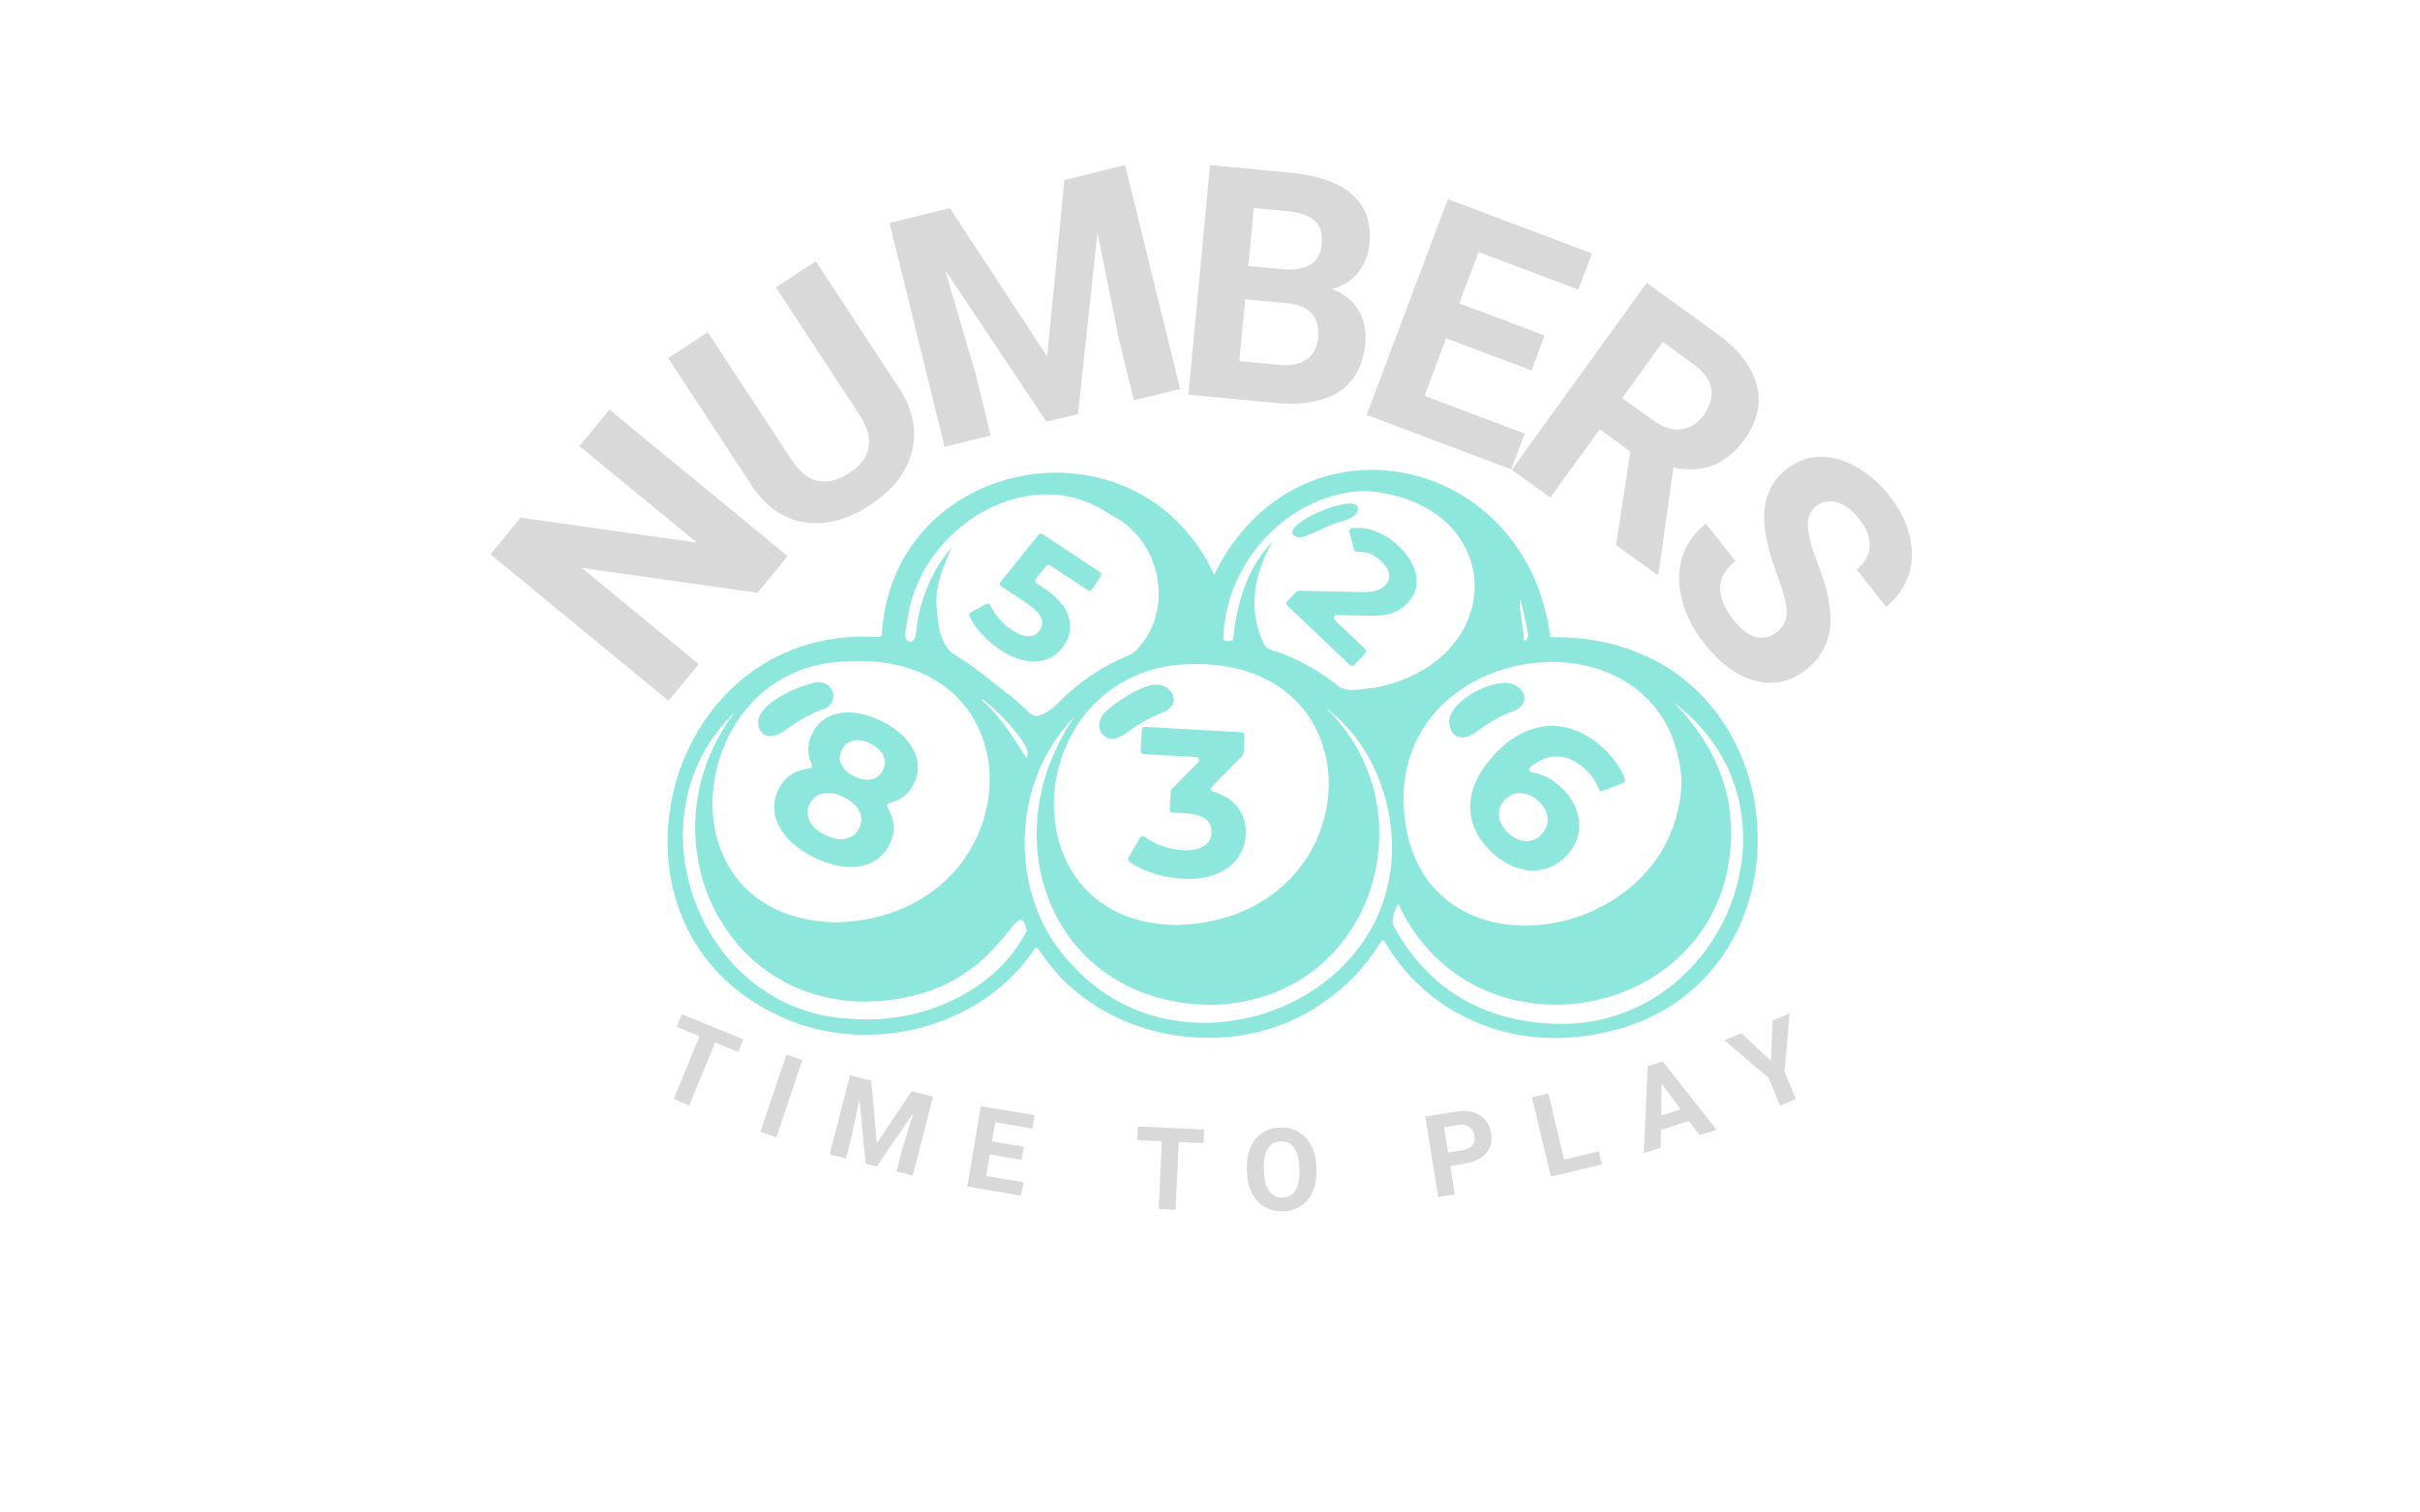 <svg xmlns="http://www.w3.org/2000/svg" xmlns:xlink="http://www.w3.org/1999/xlink" width="400" zoomAndPan="magnify" viewBox="0 0 300 187.5" height="250" preserveAspectRatio="xMidYMid meet" version="1.2"><defs/><g id="3b832a5969"><path style=" stroke:none;fill-rule:nonzero;fill:#8de7dd;fill-opacity:1;" d="M 192.184 78.996 C 189.363 56.262 160.957 50.09 150.516 71.223 C 141.023 50.938 111.031 56.426 109.344 78.211 C 109.266 79.02 109.285 78.984 108.484 78.961 C 81.863 77.57 72.484 115.137 96.848 126.055 C 107.492 130.93 121.383 127.637 128.098 117.871 C 128.562 116.98 128.793 117.844 129.172 118.301 C 136.633 129.258 153 131.895 163.812 124.445 C 166.668 122.535 169.035 120.133 170.879 117.227 C 171.426 116.359 171.422 116.367 171.941 117.203 C 176.375 124.559 184.5 128.785 193.008 128.684 C 227.227 127.891 225.43 78.445 192.184 78.996 Z M 188.406 74.254 C 188.945 75.656 189.086 77.23 189.477 78.699 C 189.348 78.992 189.242 79.426 189.148 79.422 C 188.703 79.41 188.91 79.008 188.875 78.77 C 188.75 77.27 188.328 75.746 188.406 74.254 Z M 208.461 96.777 C 208.004 117.684 174.277 122.734 173.977 99.07 C 174.027 78.508 207.105 75.23 208.461 96.777 Z M 151.66 78.852 C 152.023 69.559 159.824 61.113 169.277 60.848 C 186.938 62.184 187.305 81.965 170.402 85.266 C 168.992 85.301 167.254 85.941 166 85.113 C 163.445 83.066 160.621 81.496 157.484 80.523 C 157.082 80.398 156.859 80.164 156.695 79.82 C 154.602 75.699 155.48 70.875 157.824 67.078 C 154.758 70.121 153.344 74.609 152.922 78.84 C 152.902 79.051 152.828 79.406 152.73 79.426 C 152.238 79.457 151.516 79.629 151.66 78.852 Z M 145.836 114.676 C 125.184 114.441 126.234 85.547 145.051 82.52 C 171.602 79.414 170.699 114.051 145.836 114.676 Z M 112.559 76.387 C 114.297 65.281 127.766 56.879 137.668 63.816 C 143.789 66.746 145.699 75.293 141.102 80.355 C 140.793 80.734 140.348 81.062 139.895 81.25 C 137.207 82.352 134.777 83.859 132.613 85.789 C 131.215 86.949 130.117 88.555 128.434 88.773 C 127.703 88.789 126.578 87.203 125.152 86.164 C 122.832 84.477 121.094 82.785 118.469 81.242 C 116.43 80.051 116.227 77.148 116.094 74.77 C 115.992 72.414 117 70.105 117.977 67.887 C 115.441 70.758 113.926 74.586 113.562 78.43 C 113.535 79.102 113.203 79.848 112.445 79.398 C 111.93 78.605 112.5 77.301 112.559 76.387 Z M 127.227 93.945 C 125.691 91.543 124.227 89.105 122.086 87.152 C 121.926 86.977 121.75 86.93 121.742 86.645 C 122.949 87.406 128.469 92.711 127.227 93.945 Z M 102.852 82.168 C 129.742 78.785 128.598 113.648 103.648 114.344 C 81.918 113.887 84.812 84.586 102.852 82.168 Z M 105.578 126.305 C 86.555 125.547 77.664 101.035 91.125 88.258 C 79.848 102.984 88.91 124.285 107.492 124.168 C 124.559 123.793 125.926 109.703 127.293 115.359 C 123.41 123.074 113.973 127.004 105.578 126.305 Z M 133.18 119.898 C 124.887 111.684 125.035 97.129 133.184 88.883 C 122.648 104.199 130.637 124.48 150.18 124.566 C 170.195 124.184 177.574 100.359 164.285 87.699 C 169.359 91.449 172.195 97.672 172.535 103.848 C 173.625 124.348 146.77 134.535 133.18 119.898 Z M 190.922 126.789 C 182.949 126.035 176.891 122.141 172.934 115.105 C 172.254 114.113 172.887 112.973 173.32 112.016 C 182.938 132.758 214.645 126.367 214.605 103.094 C 214.602 97.066 211.93 91.539 207.445 87.043 C 225.516 100.68 212.969 129.211 190.922 126.789 Z M 190.922 126.789 "/><path style=" stroke:none;fill-rule:nonzero;fill:#8de7dd;fill-opacity:1;" d="M 97.707 90.27 C 98.977 89.344 100.309 88.543 101.797 88.016 C 104.043 87.492 103.684 84.555 101.402 84.566 C 99.094 84.824 92.445 87.699 94.309 90.68 C 95.18 91.812 96.785 91.047 97.707 90.27 Z M 97.707 90.27 "/><path style=" stroke:none;fill-rule:nonzero;fill:#8de7dd;fill-opacity:1;" d="M 139.801 90.746 C 141.113 89.781 142.496 88.953 144.023 88.375 C 145.949 87.695 145.883 85.973 144.52 85.191 C 143.965 84.871 143.301 84.793 142.68 84.938 C 140.988 85.324 138.543 86.852 137.008 88.27 C 136.273 88.977 135.906 90.18 136.676 91.012 C 137.5 92.035 138.926 91.449 139.801 90.746 Z M 139.801 90.746 "/><path style=" stroke:none;fill-rule:nonzero;fill:#8de7dd;fill-opacity:1;" d="M 183.074 90.68 C 184.473 89.645 185.945 88.75 187.598 88.168 C 189.859 87.32 189.117 85.043 187 84.668 C 183.762 84.426 177.984 88.008 180.094 90.879 C 180.922 91.84 182.223 91.359 183.074 90.68 Z M 183.074 90.68 "/><path style=" stroke:none;fill-rule:nonzero;fill:#8de7dd;fill-opacity:1;" d="M 160.566 66.488 C 160.867 66.648 161.23 66.656 161.555 66.543 C 162.754 66.137 163.879 65.539 165.051 65.059 C 165.941 64.684 167 64.543 167.805 63.988 C 168.074 63.805 168.277 63.523 168.336 63.199 C 168.785 60.633 158.09 65.176 160.566 66.488 Z M 160.566 66.488 "/><path style=" stroke:none;fill-rule:nonzero;fill:#8de7dd;fill-opacity:1;" d="M 100.688 90.934 C 100.324 91.664 100.164 92.395 100.207 93.121 C 100.242 93.676 100.383 94.211 100.629 94.73 C 100.742 94.965 100.59 95.234 100.336 95.258 C 99.574 95.336 98.891 95.547 98.285 95.902 C 97.531 96.344 96.945 96.988 96.52 97.844 C 96.016 98.855 95.859 99.879 96.051 100.914 C 96.246 101.949 96.754 102.93 97.582 103.855 C 98.41 104.781 99.508 105.586 100.875 106.266 C 102.242 106.949 103.551 107.344 104.797 107.449 C 106.043 107.555 107.141 107.375 108.09 106.906 C 109.039 106.441 109.766 105.703 110.27 104.691 C 110.695 103.84 110.855 102.977 110.754 102.113 C 110.672 101.418 110.426 100.742 110.02 100.086 C 109.883 99.863 110.012 99.578 110.266 99.527 C 110.84 99.418 111.355 99.207 111.816 98.902 C 112.422 98.5 112.91 97.93 113.273 97.199 C 113.746 96.254 113.891 95.297 113.711 94.336 C 113.531 93.371 113.059 92.465 112.293 91.605 C 111.527 90.75 110.523 90.012 109.277 89.395 C 108.051 88.781 106.867 88.43 105.73 88.34 C 104.594 88.25 103.586 88.422 102.711 88.855 C 101.832 89.293 101.16 89.984 100.688 90.934 Z M 106.504 102.672 C 106.148 103.387 105.59 103.82 104.824 103.973 C 104.059 104.125 103.203 103.969 102.258 103.496 C 101.324 103.031 100.691 102.453 100.355 101.766 C 100.023 101.074 100.035 100.363 100.398 99.633 C 100.754 98.918 101.309 98.488 102.062 98.34 C 102.816 98.188 103.656 98.348 104.59 98.812 C 105.539 99.281 106.184 99.863 106.527 100.559 C 106.867 101.254 106.859 101.957 106.504 102.672 Z M 104.359 92.965 C 104.676 92.328 105.152 91.941 105.793 91.805 C 106.434 91.668 107.137 91.789 107.895 92.168 C 108.672 92.555 109.203 93.047 109.488 93.645 C 109.773 94.238 109.754 94.859 109.438 95.496 C 109.129 96.117 108.652 96.488 108.008 96.613 C 107.363 96.742 106.656 96.609 105.879 96.223 C 105.102 95.836 104.578 95.352 104.305 94.77 C 104.027 94.188 104.047 93.586 104.359 92.965 Z M 104.359 92.965 "/><path style=" stroke:none;fill-rule:nonzero;fill:#8de7dd;fill-opacity:1;" d="M 185.129 93.676 C 183.188 95.828 182.23 97.969 182.254 100.094 C 182.277 102.219 183.238 104.133 185.133 105.844 C 186.086 106.703 187.121 107.301 188.23 107.637 C 189.34 107.973 190.43 108 191.5 107.723 C 192.566 107.449 193.504 106.859 194.32 105.957 C 195.074 105.117 195.531 104.191 195.695 103.184 C 195.859 102.172 195.742 101.176 195.348 100.188 C 194.953 99.199 194.32 98.316 193.461 97.539 C 192.301 96.496 191.113 95.898 189.898 95.75 C 189.578 95.711 189.453 95.309 189.699 95.102 C 190.691 94.273 191.707 93.832 192.746 93.777 C 194.023 93.711 195.234 94.195 196.379 95.23 C 197.277 96.039 197.879 96.898 198.191 97.812 C 198.262 98.016 198.48 98.121 198.68 98.043 L 201.215 97.059 C 201.402 96.988 201.5 96.781 201.434 96.594 C 201.223 95.984 200.902 95.363 200.465 94.723 C 199.945 93.965 199.324 93.258 198.605 92.609 C 197.238 91.375 195.777 90.578 194.23 90.207 C 192.68 89.84 191.121 89.941 189.555 90.516 C 187.988 91.09 186.512 92.145 185.129 93.676 Z M 186.504 99.191 C 187.039 98.598 187.695 98.309 188.477 98.324 C 189.258 98.34 189.992 98.652 190.672 99.27 C 191.367 99.895 191.762 100.582 191.848 101.328 C 191.938 102.074 191.703 102.754 191.145 103.375 C 190.586 103.992 189.934 104.293 189.191 104.277 C 188.445 104.262 187.738 103.949 187.066 103.344 C 186.332 102.684 185.922 101.973 185.832 101.215 C 185.746 100.461 185.969 99.785 186.504 99.191 Z M 186.504 99.191 "/><path style=" stroke:none;fill-rule:nonzero;fill:#8de7dd;fill-opacity:1;" d="M 141.547 90.457 L 141.398 93.094 C 141.387 93.301 141.543 93.477 141.75 93.488 L 148.301 93.855 C 148.621 93.875 148.77 94.262 148.543 94.488 L 145.242 97.828 C 145.18 97.895 145.141 97.977 145.133 98.07 L 145.008 100.34 C 144.992 100.543 145.152 100.719 145.355 100.73 L 146.91 100.816 C 149.18 100.945 150.273 101.754 150.188 103.246 C 150.145 103.988 149.809 104.551 149.18 104.922 C 148.551 105.297 147.707 105.453 146.652 105.395 C 145.699 105.34 144.773 105.145 143.879 104.805 C 143.129 104.523 142.461 104.16 141.871 103.723 C 141.691 103.59 141.441 103.641 141.328 103.832 L 139.887 106.312 C 139.793 106.477 139.836 106.684 139.992 106.797 C 140.773 107.379 141.707 107.848 142.801 108.215 C 144.023 108.621 145.273 108.859 146.555 108.934 C 148.199 109.027 149.605 108.836 150.773 108.363 C 151.938 107.891 152.824 107.223 153.43 106.363 C 154.031 105.5 154.367 104.543 154.426 103.484 C 154.504 102.117 154.141 100.945 153.344 99.969 C 152.656 99.125 151.668 98.512 150.391 98.137 C 150.121 98.059 150.039 97.719 150.234 97.523 L 154.055 93.633 C 154.117 93.57 154.156 93.484 154.16 93.395 L 154.281 91.176 C 154.297 90.969 154.137 90.793 153.934 90.781 L 141.938 90.105 C 141.734 90.098 141.559 90.254 141.547 90.457 Z M 141.547 90.457 "/><path style=" stroke:none;fill-rule:nonzero;fill:#8de7dd;fill-opacity:1;" d="M 121.605 78.492 C 122.316 79.285 123.117 79.977 124.008 80.562 C 125.164 81.324 126.258 81.781 127.285 81.934 C 128.316 82.09 129.223 81.988 130.012 81.633 C 130.797 81.277 131.438 80.727 131.926 79.984 C 132.684 78.832 132.863 77.637 132.465 76.391 C 132.07 75.148 130.98 73.938 129.199 72.766 L 128.508 72.309 C 128.324 72.188 128.285 71.938 128.418 71.77 L 129.684 70.168 C 129.801 70.016 130.02 69.98 130.18 70.09 L 134.855 73.172 C 135.027 73.285 135.258 73.238 135.371 73.066 L 136.453 71.422 C 136.566 71.25 136.52 71.02 136.348 70.906 L 129.23 66.215 C 129.07 66.109 128.855 66.145 128.734 66.293 L 124.031 72.148 C 123.895 72.316 123.934 72.57 124.117 72.691 L 127.008 74.598 C 128.09 75.309 128.762 75.945 129.027 76.5 C 129.289 77.059 129.25 77.598 128.906 78.121 C 128.578 78.621 128.109 78.871 127.504 78.871 C 126.898 78.871 126.23 78.629 125.496 78.145 C 124.832 77.711 124.25 77.188 123.754 76.586 C 123.344 76.094 123.02 75.582 122.777 75.047 C 122.688 74.852 122.453 74.773 122.266 74.875 L 120.344 75.918 C 120.172 76.012 120.102 76.223 120.184 76.402 C 120.516 77.105 120.988 77.801 121.605 78.492 Z M 121.605 78.492 "/><path style=" stroke:none;fill-rule:nonzero;fill:#8de7dd;fill-opacity:1;" d="M 167.336 82.449 C 167.484 82.594 167.723 82.586 167.863 82.438 L 169.25 80.98 C 169.391 80.832 169.387 80.598 169.234 80.457 L 165.484 76.887 C 165.238 76.652 165.41 76.238 165.75 76.246 L 169.5 76.328 C 170.832 76.367 171.863 76.258 172.594 75.992 C 173.324 75.727 173.961 75.309 174.512 74.734 C 175.113 74.098 175.469 73.387 175.578 72.594 C 175.684 71.801 175.555 70.988 175.188 70.148 C 174.82 69.312 174.23 68.504 173.414 67.73 C 172.445 66.805 171.418 66.156 170.332 65.789 C 169.398 65.469 168.488 65.367 167.605 65.477 C 167.383 65.508 167.234 65.727 167.293 65.941 L 167.863 68.137 C 167.91 68.316 168.074 68.43 168.258 68.414 C 168.742 68.371 169.215 68.43 169.672 68.586 C 170.227 68.777 170.742 69.102 171.223 69.559 C 171.797 70.105 172.125 70.633 172.207 71.145 C 172.289 71.656 172.129 72.121 171.727 72.543 C 171.449 72.836 171.09 73.055 170.648 73.203 C 170.211 73.352 169.57 73.418 168.727 73.402 L 160.992 73.234 C 160.891 73.23 160.789 73.273 160.715 73.348 L 159.574 74.547 C 159.434 74.695 159.441 74.93 159.59 75.074 Z M 167.336 82.449 "/><g style="fill:#d9d9d9;fill-opacity:1;"><g transform="translate(81.259, 88.845)"><path style="stroke:none" d="M 16.375 -19.906 L 12.641 -15.359 L -9.156 -18.453 L 5.359 -6.516 L 1.625 -1.969 L -20.453 -20.125 L -16.719 -24.672 L 5.141 -21.578 L -9.422 -33.547 L -5.703 -38.062 Z M 16.375 -19.906 "/></g></g><g style="fill:#d9d9d9;fill-opacity:1;"><g transform="translate(96.597, 69.535)"><path style="stroke:none" d="M 4.531 -37.156 L 14.859 -21.422 C 16.566 -18.805 17.102 -16.203 16.469 -13.609 C 15.844 -11.016 14.109 -8.785 11.266 -6.922 C 8.484 -5.098 5.785 -4.383 3.172 -4.781 C 0.566 -5.188 -1.598 -6.664 -3.328 -9.219 L -13.766 -25.141 L -8.859 -28.359 L 1.484 -12.594 C 2.516 -11.031 3.633 -10.133 4.844 -9.906 C 6.062 -9.688 7.332 -10.008 8.656 -10.875 C 11.426 -12.695 11.879 -15.078 10.016 -18.016 L -0.406 -33.906 Z M 4.531 -37.156 "/></g></g><g style="fill:#d9d9d9;fill-opacity:1;"><g transform="translate(114.626, 56)"><path style="stroke:none" d="M 3.125 -30.203 L 15.188 -11.812 L 17.328 -33.688 L 24.844 -35.531 L 31.672 -7.781 L 25.938 -6.375 L 24.078 -13.969 L 21.422 -27.203 L 19.016 -4.672 L 15.094 -3.719 L 2.531 -22.531 L 6.328 -9.609 L 8.188 -2.016 L 2.469 -0.609 L -4.359 -28.359 Z M 3.125 -30.203 "/></g></g><g style="fill:#d9d9d9;fill-opacity:1;"><g transform="translate(144.788, 48.69)"><path style="stroke:none" d="M 2.531 0.234 L 5.219 -28.219 L 15.188 -27.281 C 18.645 -26.945 21.203 -26.035 22.859 -24.547 C 24.516 -23.055 25.223 -21.031 24.984 -18.469 C 24.848 -17.082 24.375 -15.891 23.562 -14.891 C 22.75 -13.898 21.676 -13.223 20.344 -12.859 C 21.77 -12.336 22.848 -11.484 23.578 -10.297 C 24.316 -9.117 24.613 -7.734 24.469 -6.141 C 24.207 -3.398 23.141 -1.41 21.266 -0.172 C 19.391 1.066 16.832 1.551 13.594 1.281 Z M 9.578 -11.578 L 8.844 -3.922 L 13.859 -3.453 C 15.242 -3.328 16.352 -3.555 17.188 -4.141 C 18.02 -4.723 18.492 -5.594 18.609 -6.75 C 18.848 -9.344 17.625 -10.785 14.938 -11.078 Z M 9.969 -15.719 L 14.297 -15.312 C 17.254 -15.082 18.844 -16.125 19.062 -18.438 C 19.188 -19.727 18.898 -20.691 18.203 -21.328 C 17.504 -21.961 16.348 -22.359 14.734 -22.516 L 10.641 -22.891 Z M 9.969 -15.719 "/></g></g><g style="fill:#d9d9d9;fill-opacity:1;"><g transform="translate(167.028, 50.545)"><path style="stroke:none" d="M 22.828 -4.625 L 12.25 -8.609 L 9.562 -1.469 L 21.984 3.203 L 20.312 7.641 L 2.391 0.891 L 12.453 -25.859 L 30.328 -19.125 L 28.641 -14.641 L 16.266 -19.297 L 13.875 -12.938 L 24.453 -8.953 Z M 22.828 -4.625 "/></g></g><g style="fill:#d9d9d9;fill-opacity:1;"><g transform="translate(185.345, 56.749)"><path style="stroke:none" d="M 16.766 -0.781 L 12.969 -3.531 L 6.844 4.938 L 2.062 1.484 L 18.797 -21.688 L 27.406 -15.453 C 30.145 -13.484 31.816 -11.348 32.422 -9.047 C 33.023 -6.754 32.52 -4.492 30.906 -2.266 C 29.77 -0.691 28.473 0.375 27.016 0.938 C 25.566 1.5 23.926 1.594 22.094 1.219 L 20.281 14.281 L 20.109 14.516 L 14.984 10.828 Z M 15.766 -7.406 L 19.609 -4.625 C 20.805 -3.758 21.953 -3.391 23.047 -3.516 C 24.148 -3.648 25.094 -4.254 25.875 -5.328 C 26.656 -6.422 26.961 -7.504 26.797 -8.578 C 26.629 -9.648 25.898 -10.648 24.609 -11.578 L 20.781 -14.359 Z M 15.766 -7.406 "/></g></g><g style="fill:#d9d9d9;fill-opacity:1;"><g transform="translate(203.589, 69.415)"><path style="stroke:none" d="M 16.641 8.984 C 17.504 8.297 17.926 7.457 17.906 6.469 C 17.895 5.488 17.516 3.992 16.766 1.984 C 16.023 -0.023 15.539 -1.695 15.312 -3.031 C 14.676 -6.664 15.523 -9.406 17.859 -11.25 C 19.078 -12.207 20.426 -12.719 21.906 -12.781 C 23.395 -12.844 24.91 -12.441 26.453 -11.578 C 28.004 -10.723 29.41 -9.5 30.672 -7.906 C 31.922 -6.312 32.75 -4.656 33.156 -2.938 C 33.57 -1.227 33.52 0.383 33 1.906 C 32.488 3.438 31.562 4.734 30.219 5.797 L 26.578 1.188 C 27.598 0.375 28.133 -0.578 28.188 -1.672 C 28.25 -2.773 27.816 -3.91 26.891 -5.078 C 26.004 -6.211 25.078 -6.906 24.109 -7.156 C 23.141 -7.406 22.266 -7.223 21.484 -6.609 C 20.754 -6.023 20.438 -5.172 20.531 -4.047 C 20.625 -2.922 21.008 -1.477 21.688 0.281 C 22.977 3.539 23.508 6.227 23.281 8.344 C 23.051 10.469 22.062 12.219 20.312 13.594 C 18.375 15.125 16.273 15.586 14.016 14.984 C 11.754 14.391 9.645 12.848 7.688 10.359 C 6.32 8.641 5.395 6.82 4.906 4.906 C 4.426 3 4.441 1.238 4.953 -0.375 C 5.461 -1.988 6.441 -3.363 7.891 -4.5 L 11.547 0.141 C 9.078 2.086 9.008 4.535 11.344 7.484 C 12.207 8.586 13.102 9.27 14.031 9.531 C 14.969 9.789 15.836 9.609 16.641 8.984 Z M 16.641 8.984 "/></g></g><g style="fill:#d9d9d9;fill-opacity:1;"><g transform="translate(80.442, 134.988)"><path style="stroke:none" d="M 11.078 -4.578 L 8.203 -5.75 L 5.016 2.047 L 3.078 1.266 L 6.266 -6.531 L 3.453 -7.688 L 4.094 -9.25 L 11.719 -6.141 Z M 11.078 -4.578 "/></g></g><g style="fill:#d9d9d9;fill-opacity:1;"><g transform="translate(93.28, 139.986)"><path style="stroke:none" d="M 2.969 1 L 0.984 0.328 L 4.203 -9.25 L 6.188 -8.578 Z M 2.969 1 "/></g></g><g style="fill:#d9d9d9;fill-opacity:1;"><g transform="translate(101.981, 142.881)"><path style="stroke:none" d="M 6.031 -8.891 L 6.719 -1.141 L 11.031 -7.609 L 13.688 -6.938 L 11.172 2.859 L 9.156 2.344 L 9.844 -0.328 L 11.234 -4.891 L 6.703 1.719 L 5.328 1.375 L 4.562 -6.609 L 3.578 -1.938 L 2.891 0.734 L 0.875 0.219 L 3.391 -9.578 Z M 6.031 -8.891 "/></g></g><g style="fill:#d9d9d9;fill-opacity:1;"><g transform="translate(119.022, 146.937)"><path style="stroke:none" d="M 7.625 -3.156 L 3.672 -3.812 L 3.219 -1.156 L 7.844 -0.375 L 7.562 1.281 L 0.891 0.156 L 2.562 -9.812 L 9.234 -8.688 L 8.969 -7.031 L 4.344 -7.812 L 3.938 -5.438 L 7.891 -4.781 Z M 7.625 -3.156 "/></g></g><g style="fill:#d9d9d9;fill-opacity:1;"><g transform="translate(131.838, 148.88)"><path style="stroke:none" d=""/></g></g><g style="fill:#d9d9d9;fill-opacity:1;"><g transform="translate(140.313, 149.724)"><path style="stroke:none" d="M 8.891 -8.016 L 5.812 -8.156 L 5.422 0.25 L 3.328 0.156 L 3.719 -8.25 L 0.672 -8.391 L 0.75 -10.078 L 8.969 -9.703 Z M 8.891 -8.016 "/></g></g><g style="fill:#d9d9d9;fill-opacity:1;"><g transform="translate(154.145, 150.184)"><path style="stroke:none" d="M 9.047 -5.125 C 9.078 -4.125 8.93 -3.242 8.609 -2.484 C 8.285 -1.723 7.801 -1.129 7.156 -0.703 C 6.508 -0.273 5.766 -0.047 4.922 -0.016 C 4.078 0.004 3.32 -0.172 2.656 -0.547 C 1.988 -0.93 1.461 -1.488 1.078 -2.219 C 0.691 -2.957 0.477 -3.812 0.438 -4.781 L 0.422 -5.281 C 0.391 -6.281 0.539 -7.164 0.875 -7.938 C 1.207 -8.707 1.691 -9.305 2.328 -9.734 C 2.973 -10.16 3.719 -10.383 4.562 -10.406 C 5.406 -10.438 6.16 -10.258 6.828 -9.875 C 7.492 -9.488 8.02 -8.922 8.406 -8.172 C 8.789 -7.43 9 -6.566 9.031 -5.578 Z M 6.922 -5.516 C 6.879 -6.578 6.66 -7.379 6.266 -7.922 C 5.867 -8.461 5.32 -8.719 4.625 -8.688 C 3.926 -8.664 3.395 -8.375 3.031 -7.812 C 2.664 -7.258 2.5 -6.457 2.531 -5.406 L 2.547 -4.922 C 2.578 -3.891 2.789 -3.094 3.188 -2.531 C 3.594 -1.969 4.156 -1.695 4.875 -1.719 C 5.57 -1.75 6.098 -2.047 6.453 -2.609 C 6.805 -3.172 6.969 -3.977 6.938 -5.031 Z M 6.922 -5.516 "/></g></g><g style="fill:#d9d9d9;fill-opacity:1;"><g transform="translate(168.927, 149.435)"><path style="stroke:none" d=""/></g></g><g style="fill:#d9d9d9;fill-opacity:1;"><g transform="translate(177.401, 148.539)"><path style="stroke:none" d="M 2.391 -3.984 L 2.953 -0.469 L 0.891 -0.141 L -0.719 -10.125 L 3.172 -10.75 C 3.922 -10.875 4.602 -10.844 5.219 -10.656 C 5.832 -10.477 6.332 -10.16 6.719 -9.703 C 7.102 -9.242 7.348 -8.691 7.453 -8.047 C 7.609 -7.078 7.398 -6.254 6.828 -5.578 C 6.254 -4.898 5.375 -4.469 4.188 -4.281 Z M 2.125 -5.656 L 3.953 -5.953 C 4.492 -6.047 4.891 -6.242 5.141 -6.547 C 5.391 -6.848 5.473 -7.234 5.391 -7.703 C 5.316 -8.191 5.109 -8.562 4.766 -8.812 C 4.422 -9.07 3.992 -9.164 3.484 -9.094 L 1.609 -8.781 Z M 2.125 -5.656 "/></g></g><g style="fill:#d9d9d9;fill-opacity:1;"><g transform="translate(191.379, 146.069)"><path style="stroke:none" d="M 2.516 -2.312 L 6.812 -3.344 L 7.203 -1.719 L 0.875 -0.203 L -1.469 -10.031 L 0.562 -10.516 Z M 2.516 -2.312 "/></g></g><g style="fill:#d9d9d9;fill-opacity:1;"><g transform="translate(203.724, 142.966)"><path style="stroke:none" d="M 5.656 -4 L 2.172 -2.891 L 2.156 -0.688 L 0.047 -0.016 L 0.547 -10.781 L 2.391 -11.375 L 9.078 -2.906 L 6.969 -2.234 Z M 2.203 -4.672 L 4.625 -5.438 L 2.25 -8.641 Z M 2.203 -4.672 "/></g></g><g style="fill:#d9d9d9;fill-opacity:1;"><g transform="translate(217.571, 138.315)"><path style="stroke:none" d="M 1.969 -6.797 L 2.172 -11.812 L 4.281 -12.672 L 3.656 -5.469 L 5.047 -2.062 L 3.078 -1.266 L 1.688 -4.672 L -3.812 -9.359 L -1.703 -10.234 Z M 1.969 -6.797 "/></g></g></g></svg>